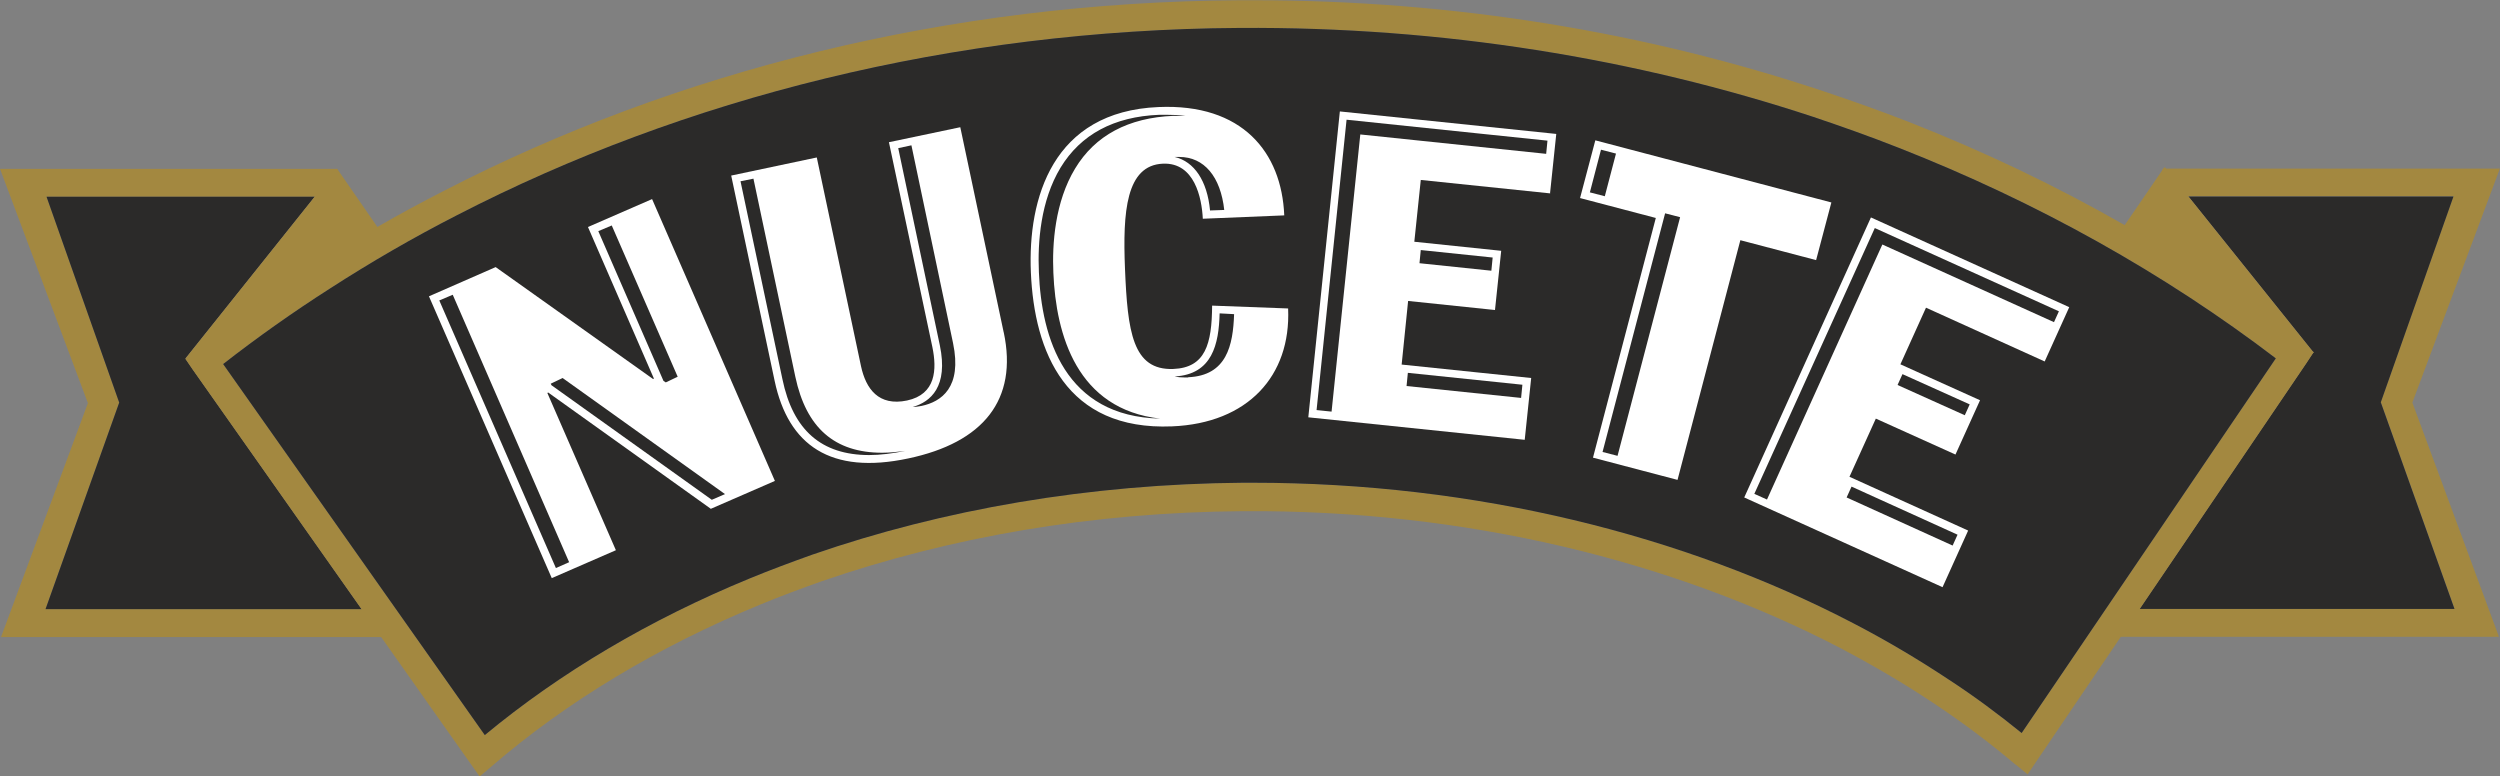 <?xml version="1.0" encoding="UTF-8"?><svg id="Capa_2" xmlns="http://www.w3.org/2000/svg" viewBox="0 0 96.69 30.02"><rect x="0" y="0" width="96.69" height="30.02" fill="#808080" stroke="none"/><defs><style>.cls-1,.cls-2,.cls-3,.cls-4{stroke-width:0px;}.cls-1,.cls-3{fill:#a38840;}.cls-2{fill:#2b2a29;}.cls-3,.cls-4{fill-rule:evenodd;}.cls-4{fill:#fff;}</style></defs><g id="Home"><path class="cls-1" d="M87.82,12.67l-.11-.16.09.14.72,1.1.05-.08-.75-1ZM82.23,23.55l2.83-4.41-3.2,4.41h.37ZM96.69,6.52h-13.04l-.02.06-.08.36,3.77,5.06s.01,0,.01,0l.38.5-.3-.45-2.91-4.46h10.39l-2.81,7.96,2.85,7.99h-12.7l-.7,1.09h15.12l-3.35-9.06,3.39-9.06ZM85.06,19.14l3.67-5.06-.21-.33-3.46,5.39Z"/><polygon class="cls-2" points="89.47 13.63 89.5 13.65 89.48 13.62 89.47 13.61 89.46 13.61 84.64 7.6 94.89 7.6 92.08 15.56 94.93 23.55 82.75 23.55 89.2 14.04 89.47 13.63"/><polygon class="cls-3" points="89.5 13.65 89.47 13.63 87.82 12.67 87.8 12.65 81.86 9.17 82.18 8.7 83.63 6.58 83.68 6.52 83.72 6.46 83.77 6.52 84.64 7.6 89.46 13.61 89.47 13.61 89.48 13.62 89.5 13.65"/><path class="cls-1" d="M8.73,15.16l5.62,8.4h.14l-5.76-8.4ZM9.23,12.28l.11-.16-.14.18-.5.68-.75,1.02.1.15.79-1.25.39-.62ZM14.35,23.56H1.76l2.85-7.99L1.8,7.61h10.39l-2.85,4.51,3.8-5.18-.1-.41H0l3.4,9.06L.04,24.64h15.03l-.72-1.08ZM8.73,15.16l-.68-1.01h-.01s.69,1.01.69,1.01Z"/><polygon class="cls-2" points="1.76 23.56 4.61 15.57 1.8 7.61 12.17 7.61 7.17 13.87 7.45 14.28 13.99 23.56 1.76 23.56"/><polygon class="cls-3" points="14.98 9.33 8.84 12.9 8.7 12.98 7.17 13.87 12.17 7.61 13.03 6.53 13.04 6.53 14.59 8.77 14.98 9.33"/><path class="cls-1" d="M89.47,13.61h-.01l-.38-.3c-.55-.42-1.1-.84-1.67-1.25-.03-.02-.05-.04-.08-.05,0,0-.01,0-.01,0-1.63-1.18-3.35-2.28-5.14-3.3-2.64-1.51-5.44-2.85-8.37-4-1.08-.42-2.2-.82-3.34-1.2-6.8-2.26-14.22-3.5-21.98-3.5h-.55c-11.29.07-21.83,2.76-30.75,7.36-.88.45-1.75.92-2.6,1.41-.83.48-1.63.97-2.42,1.48-1,.65-1.99,1.32-2.94,2.03-.01,0-.01.01-.01.01-.01-.01-.02,0-.02.01-.56.4-1.1.82-1.64,1.24h-.01s-.38.33-.38.33l.28.41,6.54,9.28.76,1.08,3.46,4.9.34.48.45-.38c2.92-2.52,6.45-4.64,10.41-6.27.77-.32,1.56-.61,2.37-.9,2.47-.85,5.08-1.52,7.81-1.98,2.73-.46,5.57-.71,8.48-.73,8.63-.06,16.63,1.93,23.1,5.29,1.25.66,2.45,1.36,3.59,2.12,1.13.75,2.2,1.55,3.19,2.39h.01s.46.38.46.38l.33-.49,3.26-4.81.74-1.09,6.45-9.51.27-.41h.01s-.01-.02-.01-.02ZM78.19,28.35c-.9-.73-1.84-1.43-2.84-2.08-1.16-.77-2.39-1.5-3.68-2.17-6.53-3.4-14.57-5.43-23.23-5.43h-.38c-5.94.05-11.58,1.03-16.64,2.78-.81.29-1.62.59-2.42.92-3.87,1.59-7.33,3.64-10.25,6.06l-10.12-14.35c1.31-1.02,2.69-2,4.13-2.92,1.58-1.02,3.22-1.97,4.92-2.84C26.45,3.8,36.83,1.15,47.94,1.08h.01c7.84-.05,15.33,1.18,22.18,3.44,1.1.37,2.2.76,3.29,1.19,5.38,2.11,10.3,4.87,14.6,8.15l-9.83,14.49Z"/><path class="cls-2" d="M88.02,13.86l-9.83,14.49c-.9-.73-1.84-1.43-2.84-2.08-1.16-.77-2.39-1.5-3.68-2.17-6.53-3.4-14.57-5.43-23.23-5.43h-.38c-5.94.05-11.58,1.03-16.64,2.78-.81.29-1.62.59-2.42.92-3.87,1.59-7.33,3.64-10.25,6.06l-10.12-14.35c1.31-1.02,2.69-2,4.13-2.92,1.58-1.02,3.22-1.97,4.92-2.84C26.45,3.8,36.83,1.15,47.94,1.08h.01c7.84-.05,15.33,1.18,22.18,3.44,1.1.37,2.2.76,3.29,1.19,5.38,2.11,10.3,4.87,14.6,8.15Z"/><path class="cls-4" d="M49.82,11.93l-2.94-.11c-.01,1.49-.26,2.4-1.5,2.45-1.58.06-1.77-1.45-1.87-3.88-.09-2.2.04-4,1.47-4.06,1.22-.05,1.5,1.32,1.54,2.13l3.15-.13c-.1-2.45-1.63-4.33-4.86-4.19-4.11.17-5.06,3.54-4.94,6.39.13,3.09,1.36,6.13,5.46,5.96,2.93-.12,4.6-1.95,4.49-4.55h0ZM47.35,8.12l-.55.02c-.11-1.15-.61-1.89-1.37-2.07.03,0,.07,0,.1,0,.03,0,.05,0,.08,0,.96,0,1.6.76,1.74,2.06h0ZM40.18,10.51c-.05-1.13.06-2.74.84-4.03.78-1.28,2.06-1.97,3.81-2.04.1,0,.21,0,.31,0,.25,0,.48.01.7.04-.05,0-.09,0-.14,0-.1,0-.2,0-.31,0-1.75.07-3.04.76-3.81,2.04-.78,1.29-.89,2.91-.84,4.03.1,2.42.92,5.28,4.13,5.64-3.68-.08-4.59-3.11-4.69-5.67h0ZM45.96,14.6s-.07,0-.11,0c-.15,0-.29-.01-.42-.04,1.46-.08,1.71-1.25,1.74-2.44l.56.03c-.04,1.2-.28,2.38-1.78,2.44h0Z"/><path class="cls-4" d="M27.49,19.68l2.48-1.08-4.75-10.9-2.48,1.08,2.55,5.86-.03.02-6.09-4.33-2.58,1.13,4.75,10.9,2.48-1.08-2.65-6.08.03-.02,6.28,4.49ZM23.14,8.94l.52-.22,2.55,5.85-.46.22-.09-.06-2.52-5.79ZM21.76,14.62l6.28,4.49-.51.22-6.2-4.43-.03-.06.46-.22ZM22.02,21.74l-.52.23-4.51-10.35.52-.22,4.5,10.34Z"/><path class="cls-4" d="M38.82,12.86l-1.68-7.94-2.76.58,1.68,7.92c.18.87.14,1.83-.98,2.07-1.1.23-1.59-.45-1.78-1.33l-1.71-8.07-3.31.7,1.68,7.94c.53,2.5,2.17,3.64,5.17,3,2.89-.61,4.25-2.26,3.69-4.88h0ZM33.62,17.6c-1.85,0-2.95-.96-3.36-2.94l-1.62-7.65.5-.1,1.62,7.66c.42,1.98,1.52,2.94,3.36,2.94.28,0,.58-.03.89-.07-.5.1-.97.16-1.4.16h0ZM35.64,15.7c-.12.02-.23.04-.34.04.7-.2,1.38-.79,1.05-2.38l-1.61-7.63.51-.11,1.61,7.65c.36,1.72-.46,2.27-1.22,2.43h0Z"/><path class="cls-4" d="M59.95,7.47l.24-2.29-8.37-.87-1.22,11.83,8.37.87.25-2.39-5.01-.52.25-2.46,3.36.35.24-2.29-3.36-.35.25-2.39,5.01.52ZM54.45,14.42l4.43.46-.05.51-4.43-.46.05-.51ZM54.94,9.67l2.79.29-.05.51-2.78-.29.05-.51ZM52.61,5.21l-1.11,10.71-.58-.06,1.16-11.23,7.77.81-.05.51-7.19-.75Z"/><path class="cls-4" d="M61.7,5.43l-.59,2.23,2.93.77-2.43,9.27,3.27.86,2.43-9.27,2.93.77.59-2.23-9.12-2.4ZM62.07,7.59l-.58-.15.43-1.65.58.15-.43,1.64ZM62.56,17.63l-.58-.15,2.42-9.23.58.15-2.42,9.23Z"/><path class="cls-4" d="M79.08,13.98l.95-2.1-7.67-3.47-4.9,10.83,7.67,3.47.99-2.19-4.59-2.08,1.02-2.25,3.08,1.39.95-2.1-3.08-1.39.99-2.19,4.59,2.08ZM71.61,18.82l4.1,1.86-.19.42-4.1-1.86.19-.42ZM73.58,14.47l2.6,1.17-.19.42-2.6-1.17.19-.42ZM72.8,9.46l-4.46,9.86-.49-.22,4.66-10.28,7.12,3.22-.19.42-6.63-3Z"/></g></svg>